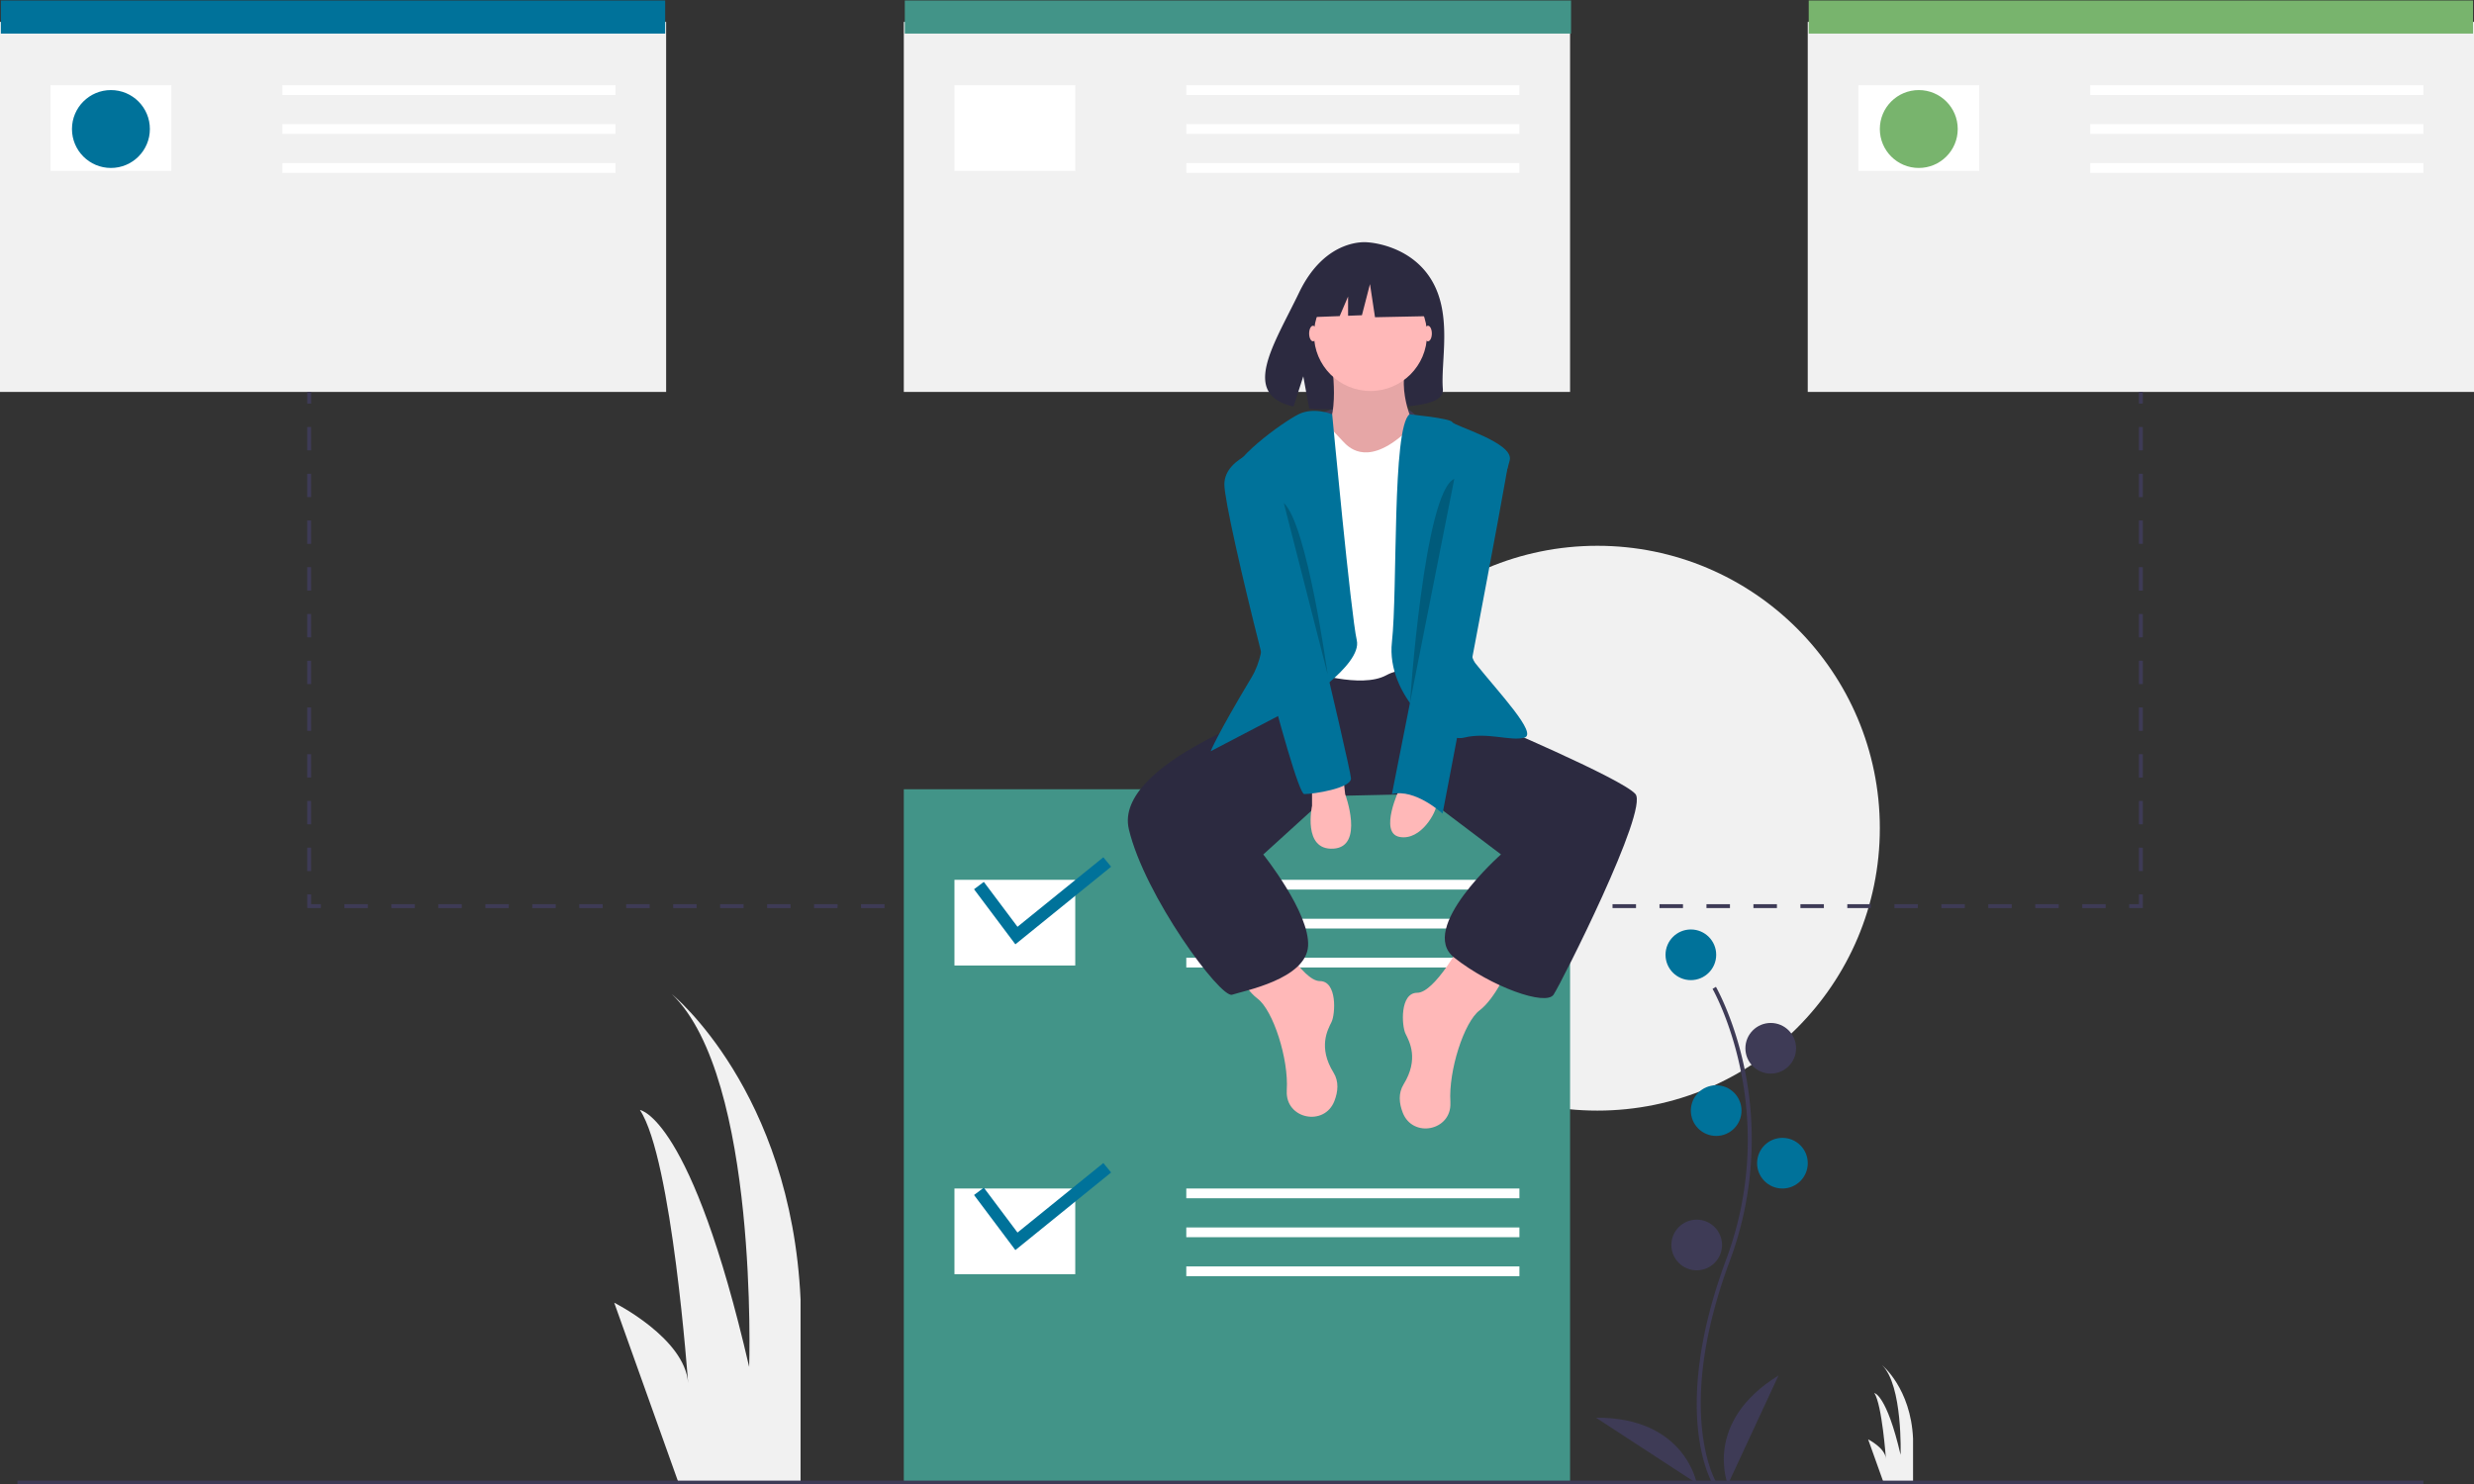 <svg id="Capa_1" data-name="Capa 1" xmlns="http://www.w3.org/2000/svg" viewBox="0 0 1208 725"><rect x="0" y="0" width="1208" height="725" fill="#333333" stroke="none"/><defs><style>.cls-1{fill:#f1f1f1;}.cls-2{fill:#3e3b56;}.cls-3{fill:#00729a;}.cls-4{fill:#429488;}.cls-5{fill:#78b46d;}.cls-6{fill:#fff;}.cls-7{fill:#2c2a40;}.cls-8{fill:#ffb8b8;}.cls-9{opacity:0.1;}.cls-10,.cls-9{isolation:isolate;}.cls-10{opacity:0.2;}</style></defs><title>Imagenes</title><path class="cls-1" d="M331.28,724.11l-31.37-87.85s34.51,17.26,36.08,39.22c0,0-7.85-109.82-23.53-133.35,0,0,25.1,3.14,53.34,125.5,0,0,4.7-141.19-37.66-182,0,0,58.05,47.07,62.76,149v89.42Z"/><path class="cls-1" d="M919.71,724.11,912.17,703s8.3,4.15,8.68,9.43c0,0-1.89-26.41-5.66-32.06,0,0,6,.75,12.82,30.17,0,0,1.13-33.95-9-43.75,0,0,14,11.31,15.09,35.83v21.5Z"/><circle class="cls-1" cx="779.95" cy="404.5" r="137.93"/><rect class="cls-1" x="-0.06" y="10.69" width="325.32" height="180.73"/><rect class="cls-1" x="441.31" y="10.69" width="325.32" height="180.73"/><rect class="cls-1" x="882.68" y="10.69" width="325.32" height="180.73"/><path class="cls-2" d="M836.21,724.61c-.22-.36-5.37-9-7.15-26.8-1.64-16.37-.58-44,13.73-82.47,27.11-72.93-6.25-131.78-6.59-132.36l1.65-1c.08.15,8.69,15.16,13.78,39.05A170.28,170.28,0,0,1,844.57,616c-27.07,72.81-6.94,107.28-6.74,107.62Z"/><circle class="cls-3" cx="825.61" cy="466.33" r="12.37"/><circle class="cls-2" cx="864.61" cy="511.99" r="12.37"/><circle class="cls-3" cx="837.97" cy="542.43" r="12.37"/><circle class="cls-3" cx="870.32" cy="568.11" r="12.37"/><circle class="cls-2" cx="828.46" cy="608.06" r="12.37"/><path class="cls-2" d="M843.68,725.06s-12.37-30.44,24.73-53.26Z"/><path class="cls-2" d="M828.47,724.51s-5.63-32.37-49.18-32.09Z"/><rect class="cls-3" x="0.42" y="0.23" width="324.37" height="16.17"/><rect class="cls-4" x="441.79" y="0.23" width="325.32" height="16.17"/><rect class="cls-5" x="883.16" y="0.23" width="324.37" height="16.17"/><rect class="cls-6" x="24.68" y="41.61" width="58.98" height="41.85"/><rect class="cls-6" x="137.87" y="41.61" width="162.66" height="4.76"/><rect class="cls-6" x="137.87" y="60.63" width="162.66" height="4.76"/><rect class="cls-6" x="137.87" y="79.66" width="162.66" height="4.76"/><rect class="cls-6" x="466.04" y="41.61" width="58.98" height="41.85"/><rect class="cls-6" x="579.24" y="41.61" width="162.66" height="4.76"/><rect class="cls-6" x="579.24" y="60.63" width="162.66" height="4.76"/><rect class="cls-6" x="579.24" y="79.66" width="162.66" height="4.76"/><rect class="cls-6" x="907.41" y="41.61" width="58.98" height="41.85"/><rect class="cls-6" x="1020.61" y="41.61" width="162.66" height="4.76"/><rect class="cls-6" x="1020.61" y="60.63" width="162.66" height="4.76"/><rect class="cls-6" x="1020.61" y="79.66" width="162.66" height="4.76"/><circle class="cls-3" cx="54.16" cy="63.01" r="19.02"/><circle class="cls-5" cx="936.9" cy="63.01" r="19.02"/><rect class="cls-2" x="150.02" y="191.43" width="1.9" height="5.71"/><path class="cls-2" d="M151.92,425.43H150V414h1.9Zm0-22.83H150V391.18h1.9Zm0-22.83H150V368.35h1.9Zm0-22.83H150V345.52h1.9Zm0-22.83H150V322.7h1.9Zm0-22.83H150V299.87h1.9Zm0-22.83H150V277h1.9Zm0-22.83H150V254.21h1.9Zm0-22.83H150V231.38h1.9Zm0-22.83H150V208.55h1.9Z"/><polygon class="cls-2" points="156.68 443.5 150.02 443.5 150.02 436.84 151.92 436.84 151.92 441.6 156.68 441.6 156.68 443.5"/><path class="cls-2" d="M1028.17,443.5H1016.7v-1.9h11.47Zm-22.94,0H993.77v-1.9h11.46Zm-22.93,0H970.83v-1.9H982.3Zm-22.93,0H947.9v-1.9h11.47Zm-22.94,0H925v-1.9h11.47Zm-22.93,0H902v-1.9H913.5Zm-22.94,0H879.1v-1.9h11.46Zm-22.93,0H856.16v-1.9h11.47Zm-22.93,0H833.23v-1.9H844.7Zm-22.94,0H810.3v-1.9h11.46Zm-22.93,0H787.36v-1.9h11.47Zm-22.94,0H764.43v-1.9h11.46Zm-22.93,0H741.49v-1.9H753Zm-22.93,0H718.56v-1.9H730Zm-22.94,0H695.63v-1.9h11.46Zm-22.93,0H672.69v-1.9h11.47Zm-22.93,0H649.76v-1.9h11.47Zm-22.94,0H626.82v-1.9h11.47Zm-22.93,0H603.89v-1.9h11.47Zm-22.94,0H581v-1.9h11.46Zm-22.93,0H558v-1.9h11.47Zm-22.93,0H535.09v-1.9h11.47Zm-22.94,0H512.15v-1.9h11.47Zm-22.93,0H489.22v-1.9h11.47Zm-22.94,0H466.29v-1.9h11.46Zm-22.93,0H443.35v-1.9h11.47Zm-22.93,0H420.42v-1.9h11.47Zm-22.94,0H397.48v-1.9H409Zm-22.93,0H374.55v-1.9H386Zm-22.94,0H351.62v-1.9h11.46Zm-22.93,0H328.68v-1.9h11.47Zm-22.93,0H305.75v-1.9h11.47Zm-22.94,0H282.82v-1.9h11.46Zm-22.93,0H259.88v-1.9h11.47Zm-22.94,0H237v-1.9h11.46Zm-22.93,0H214v-1.9h11.47Zm-22.93,0H191.08v-1.9h11.47Zm-22.94,0H168.15v-1.9h11.46Z"/><polygon class="cls-2" points="1046.29 443.5 1039.63 443.5 1039.63 441.6 1044.39 441.6 1044.39 436.84 1046.29 436.84 1046.29 443.5"/><path class="cls-2" d="M1046.29,425.43h-1.9V414h1.9Zm0-22.83h-1.9V391.18h1.9Zm0-22.83h-1.9V368.35h1.9Zm0-22.83h-1.9V345.52h1.9Zm0-22.83h-1.9V322.7h1.9Zm0-22.83h-1.9V299.87h1.9Zm0-22.83h-1.9V277h1.9Zm0-22.83h-1.9V254.21h1.9Zm0-22.83h-1.9V231.38h1.9Zm0-22.83h-1.9V208.55h1.9Z"/><rect class="cls-2" x="1044.39" y="191.43" width="1.9" height="5.71"/><rect class="cls-4" x="441.31" y="385.48" width="325.32" height="338.64"/><rect class="cls-6" x="466.04" y="429.71" width="58.98" height="41.85"/><rect class="cls-6" x="579.24" y="429.71" width="162.66" height="4.76"/><rect class="cls-6" x="579.24" y="448.73" width="162.66" height="4.76"/><rect class="cls-6" x="579.24" y="467.76" width="162.66" height="4.76"/><rect class="cls-6" x="466.04" y="580.48" width="58.98" height="41.85"/><rect class="cls-6" x="579.24" y="580.48" width="162.66" height="4.76"/><rect class="cls-6" x="579.24" y="599.5" width="162.66" height="4.76"/><rect class="cls-6" x="579.24" y="618.53" width="162.66" height="4.76"/><polygon class="cls-3" points="495.78 461.22 475.6 434.31 480.38 430.72 496.82 452.65 538.74 418.7 542.53 423.32 495.78 461.22"/><polygon class="cls-3" points="495.78 610.56 475.6 583.65 480.38 580.06 496.82 601.99 538.74 568.04 542.53 572.66 495.78 610.56"/><rect class="cls-2" x="8.51" y="723.16" width="1174.76" height="1.9"/><path class="cls-2" d="M644.92,201.89s31.39-13.68,46.13.77S651.58,212.35,644.92,201.89Z"/><path class="cls-7" d="M699.12,137c-10.55-17.82-31.42-18.65-31.42-18.65s-20.33-2.6-33.38,24.54c-12.16,25.31-28.94,49.74-2.7,55.66l4.74-14.75,2.93,15.85a102.65,102.65,0,0,0,11.23.19c28.1-.91,54.87.26,54-9.82C703.38,176.64,709.27,154.17,699.12,137Z"/><path class="cls-8" d="M713.88,460.15S700.57,484.88,692,484.88s-7.61,16.17-5.71,20,6.66,12.36-.95,24.73c-2.66,4.32-2.19,9.22-.44,13.76,4.89,12.75,23.9,8.89,23.29-4.75,0-.15,0-.3,0-.45-.95-15.22,6.66-39,14.27-44.71s14.26-20.93,14.26-20.93Z"/><path class="cls-8" d="M622.57,454.44s13.31,24.73,21.87,24.73,7.61,16.17,5.71,20-6.66,12.36,1,24.73c2.66,4.32,2.19,9.22.44,13.77-4.89,12.74-23.9,8.88-23.29-4.76,0-.15,0-.3,0-.45,1-15.22-6.65-39-14.26-44.71s-14.27-20.92-14.27-20.92Z"/><path class="cls-7" d="M633,332.68l-5.71,12.37s-83.71,27.58-76.1,59.93,44.71,82.75,50.42,80.85,36.15-7.61,37.1-23.78-21.88-44.71-21.88-44.71l31.39-28.53,45.68-1,39,29.49s-40.9,36.15-22.83,50.42,44.71,23.78,48.51,18.07,46.61-90.37,39.95-98-74.19-36.14-74.19-36.14L706.27,326l-70.39-3.8Z"/><path class="cls-8" d="M650.15,175.73s4.76,31.39-4.75,35.2,19,20,19,20h16.17L691.05,209s-9.51-17.12-3.8-33.29S650.15,175.73,650.15,175.73Z"/><path class="cls-9" d="M650.15,175.73s4.76,31.39-4.75,35.2,19,20,19,20h16.17L691.05,209s-9.51-17.12-3.8-33.29S650.15,175.73,650.15,175.73Z"/><path class="cls-6" d="M643.49,202.37s10.47,11.41,12.37,13.31,10.46,12.37,28.54-2.85,20,2.85,20,2.85V329.83s-15.22-6.66-27.58,0-38-1.9-38-1.9L634,210Z"/><path class="cls-3" d="M650.48,202.37s-8.89-3.81-16.5,0-34.24,22.83-32.34,31.39,26.63,68.48,9.51,97-20,36.15-20,36.15L633,345.05s32.34-20,29.49-32.34S650.48,202.37,650.48,202.37Z"/><path class="cls-3" d="M688.21,202.37s20,1.9,20.92,3.8,30,10,28.06,18.55-28.06,85.13-16.65,99.4,30.44,34.25,23.78,36.15-18.07-2.85-29.48,0-38.05-20.93-35.2-46.61S679.66,209,688.21,202.37Z"/><path class="cls-8" d="M640.64,384.05v9.51s-4.76,21.88,10.46,20.93,5.71-26.64,5.71-26.64l-.95-8.56Z"/><path class="cls-8" d="M683.44,385s-10.46,21.88,0,23.78,18.08-12.36,18.08-16.17S683.44,385,683.44,385Z"/><ellipse class="cls-8" cx="697.24" cy="162.89" rx="1.9" ry="3.8"/><ellipse class="cls-8" cx="641.12" cy="162.89" rx="1.9" ry="3.8"/><path class="cls-3" d="M713.88,214.73s23.78,0,22.83,9.51-32.34,173.13-32.34,173.13-13.32-12.37-24.73-9.52Z"/><path class="cls-3" d="M621.62,217.59s-23.79,4.75-23.79,19,34.25,151.24,39,151.24,22.83-2.85,22.83-7.61S621.62,217.59,621.62,217.59Z"/><path class="cls-10" d="M626.85,245.65l21.4,83.7S638.26,256.11,626.85,245.65Z"/><path class="cls-10" d="M710.1,233.89,688.45,343.32S695.37,240.2,710.1,233.89Z"/><circle class="cls-8" cx="669.18" cy="163.37" r="27.59"/><polygon class="cls-7" points="694.46 135.3 673.84 124.5 645.37 128.92 639.48 154.94 654.14 154.38 658.24 144.82 658.24 154.22 665 153.96 668.93 138.74 671.39 154.94 695.44 154.45 694.46 135.3"/></svg>